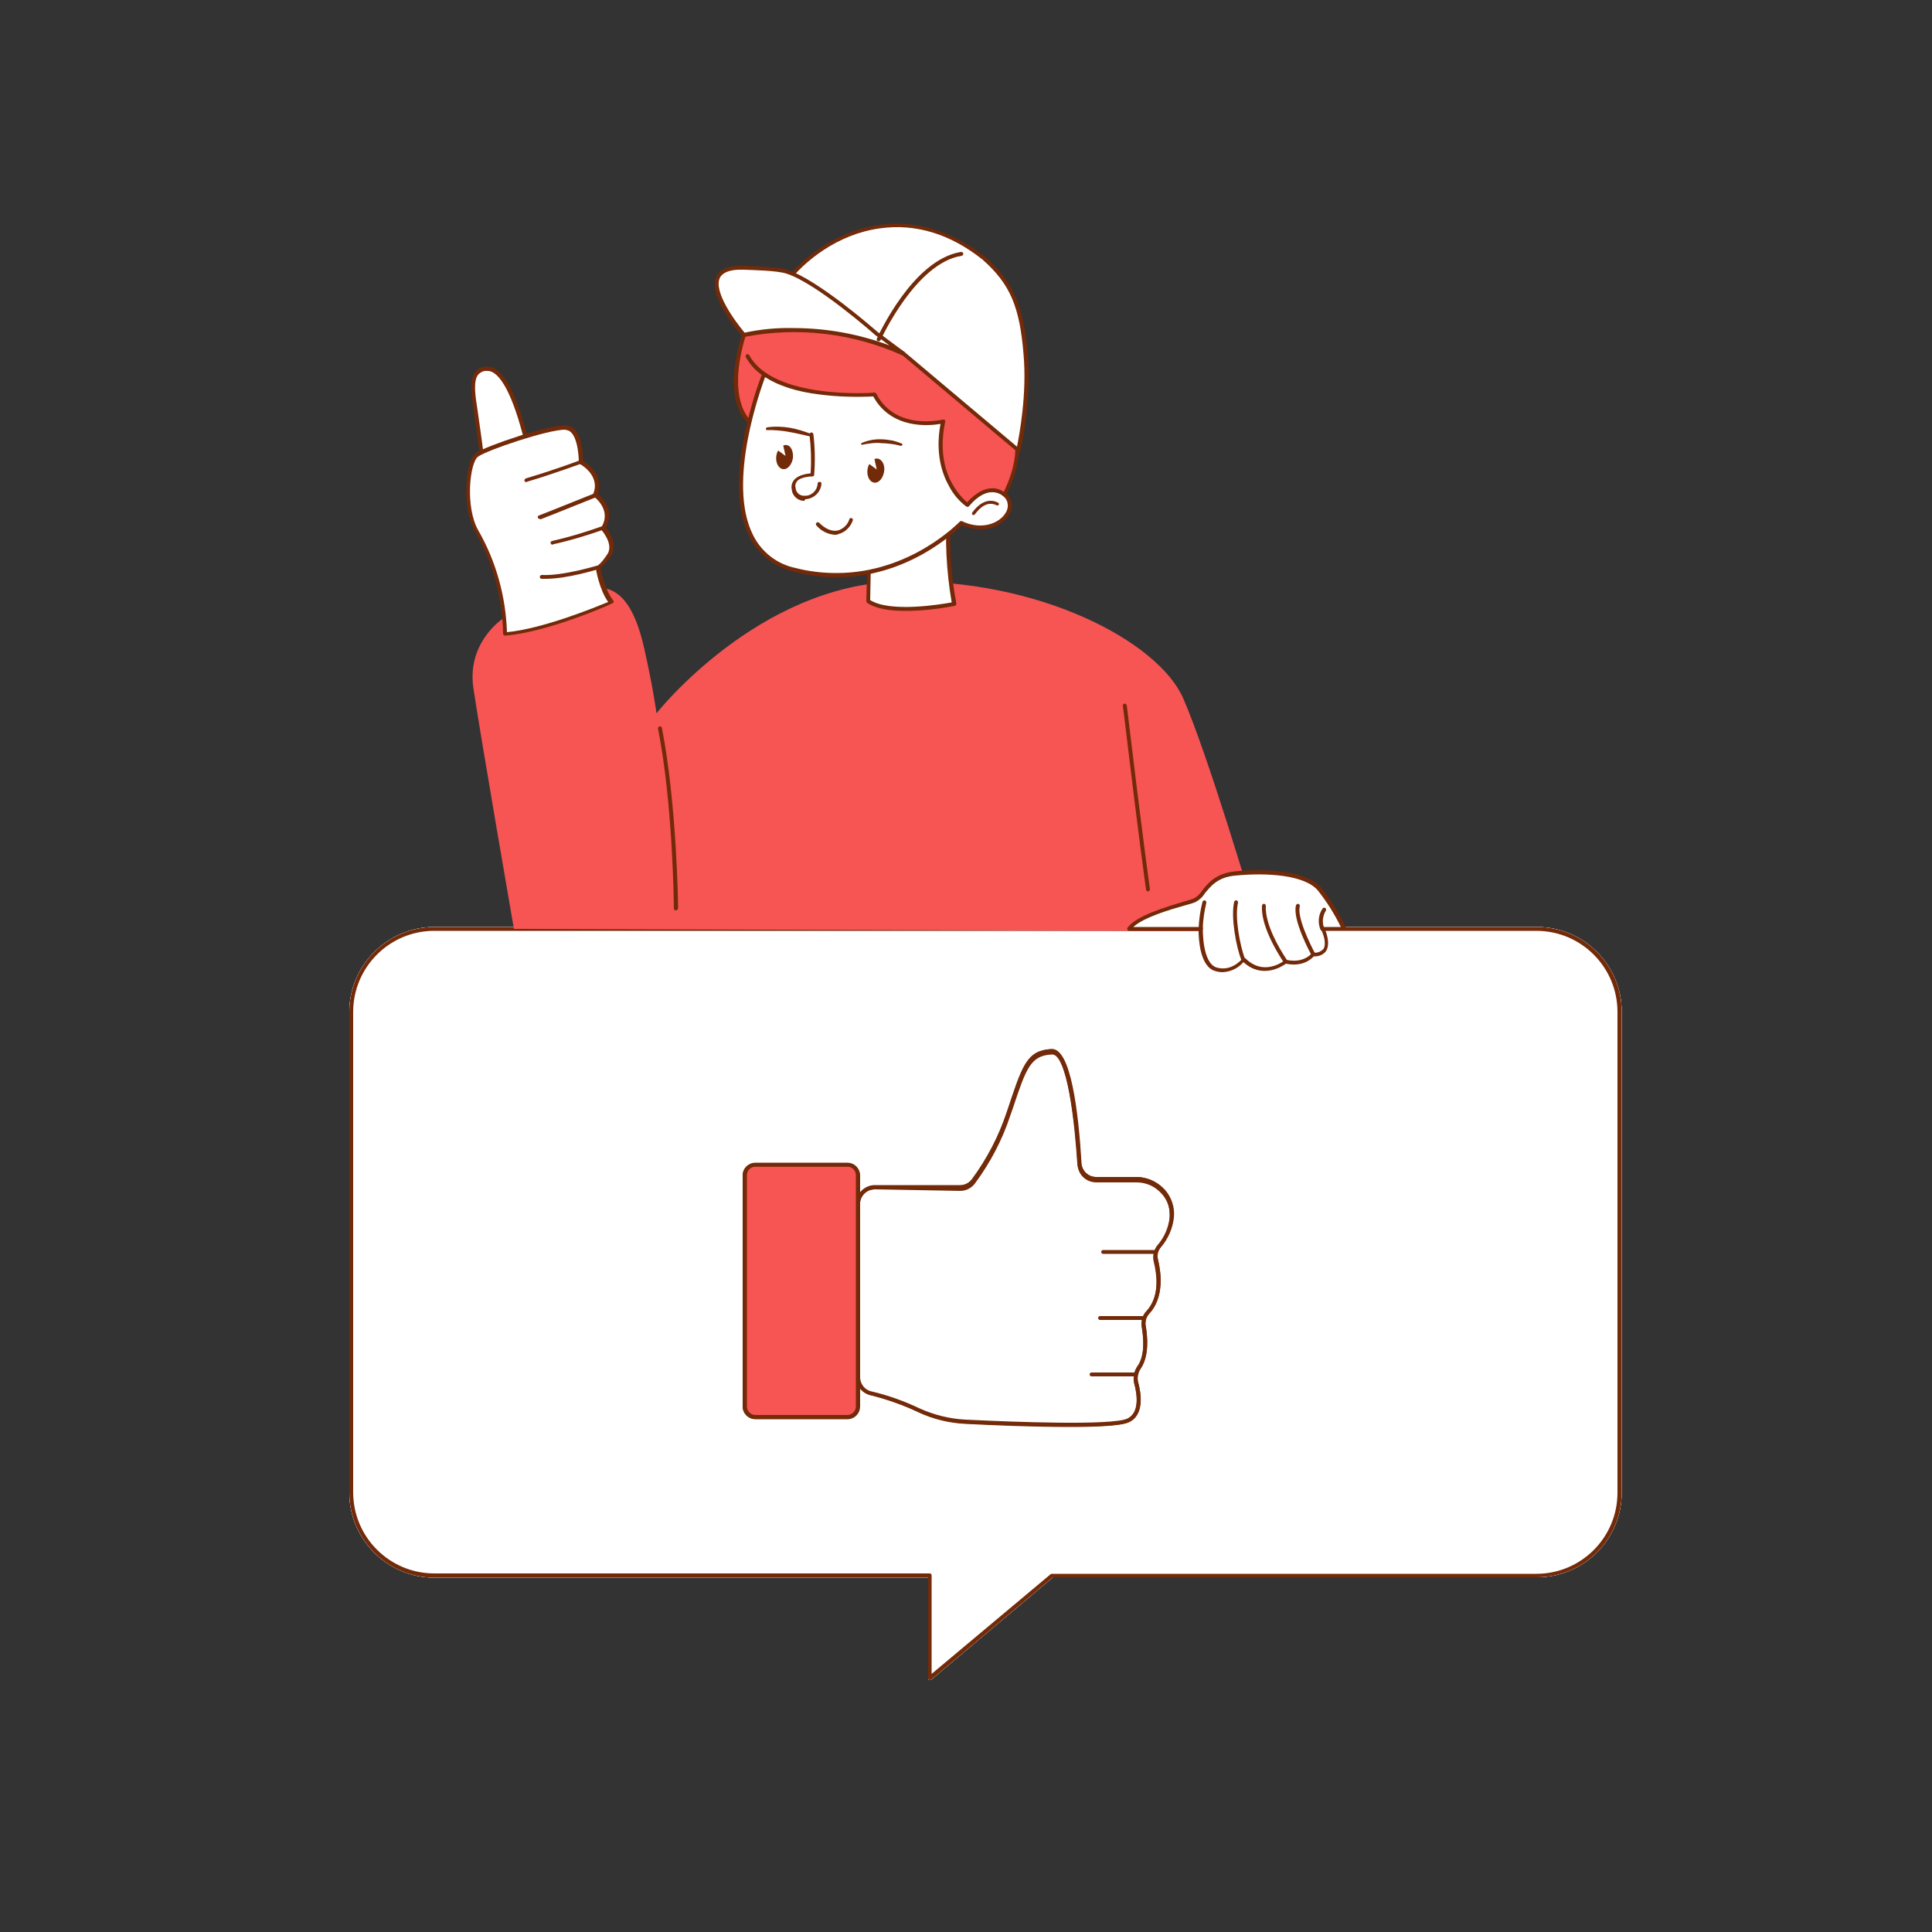 <svg transform="scale(1)" version="1.1" id="_x30_349_x5F_Like" xmlns="http://www.w3.org/2000/svg" xmlns:xlink="http://www.w3.org/1999/xlink" x="0px" y="0px" viewBox="0 0 500 500" xml:space="preserve" class="show_show__wrapper__graphic__5Waiy "><rect x="0" y="0" width="500" height="500" fill="#333333" stroke="none"/><title>React</title><style type="text/css">
	.st0{fill:#FFFFFF;}
	.st1{fill:#732A09;}
	.st2{fill:#F75454;}
	.st3{fill:none;stroke:#732A09;stroke-linecap:round;stroke-linejoin:round;}
	.st4{fill:none;}
</style><g id="thumbs-up-icon"><path class="st0" d="M240.7,434.8c-0.1,0-0.1,0-0.2,0c-0.2-0.1-0.3-0.3-0.3-0.5v-26H112.4c-12.1,0-22-9.9-22-22V261.9
		c0-12.1,9.9-22,22-22h285.3c12.2,0,22,9.8,22,22v124.3c0,12.2-9.8,22-22,22H272.5L241,434.7C240.9,434.7,240.8,434.8,240.7,434.8z"></path><path class="st0" d="M240.7,434.8c-0.1,0-0.1,0-0.2,0c-0.2-0.1-0.3-0.3-0.3-0.5v-26H112.4c-12.1,0-22-9.9-22-22V261.9
		c0-12.1,9.9-22,22-22h285.3c12.2,0,22,9.8,22,22v124.3c0,12.2-9.8,22-22,22H272.5L241,434.7C240.9,434.7,240.8,434.8,240.7,434.8z
		 M112.4,240.9c-11.6,0-21,9.4-21,21v124.3c0,11.6,9.4,21,21,21h128.2c0.3,0,0.5,0.2,0.5,0.5v25.5l30.8-25.8
		c0.1-0.1,0.2-0.1,0.3-0.1h125.4c11.6,0,21-9.4,21-21l0,0V261.9c0-11.6-9.4-21-21-21L112.4,240.9z"></path><g id="like_icon-2"><path class="st0" d="M195.5,301.4h23.8c1.5,0,2.8,1.2,2.8,2.8v59.8c0,1.5-1.2,2.8-2.8,2.8h-23.8c-1.5,0-2.8-1.2-2.8-2.8v-59.8
			C192.7,302.6,194,301.4,195.5,301.4z"></path><path class="st0" d="M219.2,367.2h-23.8c-1.8,0-3.2-1.5-3.2-3.2v-59.8c0-1.8,1.5-3.2,3.2-3.2h23.8c1.8,0,3.2,1.5,3.2,3.2V364
			C222.5,365.8,221,367.2,219.2,367.2z M195.5,301.9c-1.2,0-2.2,1-2.2,2.2l0,0V364c0,1.2,1,2.2,2.2,2.2l0,0h23.8
			c1.2,0,2.2-1,2.2-2.2l0,0v-59.9c0-1.2-1-2.2-2.2-2.2l0,0L195.5,301.9z"></path><path class="st0" d="M226.4,307.3h22.1c1.3,0,2.6-0.6,3.4-1.7c4-5.3,7-11.3,9.1-17.6c4-12,5-15.7,11.1-16c4.8-0.2,6.6,20.1,7.2,29
			c0.1,2.3,2,4.1,4.3,4.1h10.4c5.1,0,9.2,4.1,9.2,9.1c0,0.3,0,0.6,0,0.9c-0.3,2.7-1.4,5.3-3.2,7.4c-0.9,1-1.2,2.4-0.8,3.6
			c0.8,3.3,1.6,9.5-2.2,13.6c-0.9,0.9-1.2,2.2-1,3.5c0.5,2.8,0.9,7.6-1.2,10.6c-0.8,1.1-1.1,2.5-0.8,3.8c0.8,3,1.6,8.3-2.1,10
			c-4.1,1.9-29.7,0.9-42,0.3c-4.1-0.2-8.2-1.2-12-2.9c-4-1.9-8.1-3.4-12.4-4.4c-2-0.4-3.4-2.2-3.4-4.2v-44.7
			C222,309.2,223.9,307.3,226.4,307.3C226.3,307.3,226.3,307.3,226.4,307.3z"></path><path class="st0" d="M276.8,369.3c-8.7,0-19.3-0.4-26.9-0.8c-4.2-0.2-8.4-1.2-12.2-3c-4-1.9-8.1-3.3-12.3-4.4
			c-2.2-0.5-3.9-2.4-3.8-4.7v-44.8c0-2.7,2.2-4.9,4.8-4.9h0h22.1c1.2,0,2.3-0.6,3-1.5c3.9-5.3,7-11.2,9.1-17.4l0.6-1.7
			c3.6-10.7,4.8-14.3,11-14.6h0.1c4.8,0,6.8,16,7.6,29.5c0.1,2,1.8,3.6,3.8,3.6h10.4c2.8,0,5.4,1.2,7.3,3.2c1.8,2,2.7,4.7,2.4,7.3
			c-0.3,2.8-1.5,5.5-3.4,7.7c-0.7,0.9-1,2.1-0.7,3.2c0.8,3.5,1.6,9.9-2.3,14c-0.7,0.8-1.1,2-0.9,3.1c0.5,2.7,0.9,7.8-1.2,11
			c-0.7,1-1,2.2-0.8,3.4c0.9,3.2,1.7,8.8-2.4,10.6C290.2,369,284.1,369.3,276.8,369.3z M226.4,307.8c-2.1,0-3.8,1.7-3.9,3.9v44.8
			c0,1.8,1.2,3.4,3,3.8c4.3,1.1,8.5,2.6,12.5,4.5c3.7,1.7,7.7,2.7,11.8,2.9c23.7,1.1,38.9,1,41.8-0.3c3.5-1.6,2.7-6.6,1.9-9.4
			c-0.3-1.5,0-3,0.9-4.2c2-2.9,1.5-7.6,1.1-10.2c-0.3-1.4,0.1-2.9,1.1-3.9c3.6-3.8,2.8-9.9,2-13.1c-0.4-1.4,0-3,1-4.1
			c1.8-2,2.9-4.5,3.1-7.1c0.3-2.4-0.5-4.8-2.1-6.5c-1.7-1.9-4-2.9-6.5-2.9h-10.4c-2.6,0-4.7-2-4.8-4.5c-1.1-17.6-3.6-28.6-6.6-28.6
			h-0.1c-5.5,0.3-6.6,3.5-10.1,14l-0.6,1.7c-2.1,6.4-5.2,12.3-9.2,17.7c-0.9,1.2-2.3,1.9-3.8,1.9L226.4,307.8z"></path><path class="st0" d="M298.6,324.5h-13.1c-0.3,0-0.5-0.2-0.5-0.5s0.2-0.5,0.5-0.5h13.1c0.3,0,0.5,0.2,0.5,0.5
			S298.8,324.5,298.6,324.5z"></path><path class="st0" d="M295.9,341.6h-11.2c-0.3,0-0.5-0.2-0.5-0.5s0.2-0.5,0.5-0.5h11.2c0.3,0,0.5,0.2,0.5,0.5
			S296.2,341.6,295.9,341.6z"></path><path class="st0" d="M293.8,356.2h-11.3c-0.3,0-0.5-0.2-0.5-0.5s0.2-0.5,0.5-0.5h11.3c0.3,0,0.5,0.2,0.5,0.5
			S294,356.2,293.8,356.2z"></path><path class="st0" d="M195.5,301.4h23.8c1.5,0,2.8,1.2,2.8,2.8v59.8c0,1.5-1.2,2.8-2.8,2.8h-23.8c-1.5,0-2.8-1.2-2.8-2.8v-59.8
			C192.7,302.6,194,301.4,195.5,301.4z"></path><path class="st0" d="M219.2,367.2h-23.8c-1.8,0-3.2-1.5-3.2-3.2v-59.8c0-1.8,1.5-3.2,3.2-3.2h23.8c1.8,0,3.2,1.5,3.2,3.2V364
			C222.5,365.8,221,367.2,219.2,367.2z M195.5,301.9c-1.2,0-2.2,1-2.2,2.2l0,0V364c0,1.2,1,2.2,2.2,2.2l0,0h23.8
			c1.2,0,2.2-1,2.2-2.2l0,0v-59.9c0-1.2-1-2.2-2.2-2.2l0,0L195.5,301.9z"></path><path class="st0" d="M226.4,307.3h22.1c1.3,0,2.6-0.6,3.4-1.7c4-5.3,7-11.3,9.1-17.6c4-12,5-15.7,11.1-16c4.8-0.2,6.6,20.1,7.2,29
			c0.1,2.3,2,4.1,4.3,4.1h10.4c5.1,0,9.2,4.1,9.2,9.1c0,0.3,0,0.6,0,0.9c-0.3,2.7-1.4,5.3-3.2,7.4c-0.9,1-1.2,2.4-0.8,3.6
			c0.8,3.3,1.6,9.5-2.2,13.6c-0.9,0.9-1.2,2.2-1,3.5c0.5,2.8,0.9,7.6-1.2,10.6c-0.8,1.1-1.1,2.5-0.8,3.8c0.8,3,1.6,8.3-2.1,10
			c-4.1,1.9-29.7,0.9-42,0.3c-4.1-0.2-8.2-1.2-12-2.9c-4-1.9-8.1-3.4-12.4-4.4c-2-0.4-3.4-2.2-3.4-4.2v-44.7
			C222,309.2,223.9,307.3,226.4,307.3C226.3,307.3,226.3,307.3,226.4,307.3z"></path><path class="st0" d="M276.8,369.3c-8.7,0-19.3-0.4-26.9-0.8c-4.2-0.2-8.4-1.2-12.2-3c-4-1.9-8.1-3.3-12.3-4.4
			c-2.2-0.5-3.9-2.4-3.8-4.7v-44.8c0-2.7,2.2-4.9,4.8-4.9h0h22.1c1.2,0,2.3-0.6,3-1.5c3.9-5.3,7-11.2,9.1-17.4l0.6-1.7
			c3.6-10.7,4.8-14.3,11-14.6h0.1c4.8,0,6.8,16,7.6,29.5c0.1,2,1.8,3.6,3.8,3.6h10.4c2.8,0,5.4,1.2,7.3,3.2c1.8,2,2.7,4.7,2.4,7.3
			c-0.3,2.8-1.5,5.5-3.4,7.7c-0.7,0.9-1,2.1-0.7,3.2c0.8,3.5,1.6,9.9-2.3,14c-0.7,0.8-1.1,2-0.9,3.1c0.5,2.7,0.9,7.8-1.2,11
			c-0.7,1-1,2.2-0.8,3.4c0.9,3.2,1.7,8.8-2.4,10.6C290.2,369,284.1,369.3,276.8,369.3z M226.4,307.8c-2.1,0-3.8,1.7-3.9,3.9v44.8
			c0,1.8,1.2,3.4,3,3.8c4.3,1.1,8.5,2.6,12.5,4.5c3.7,1.7,7.7,2.7,11.8,2.9c23.7,1.1,38.9,1,41.8-0.3c3.5-1.6,2.7-6.6,1.9-9.4
			c-0.3-1.5,0-3,0.9-4.2c2-2.9,1.5-7.6,1.1-10.2c-0.3-1.4,0.1-2.9,1.1-3.9c3.6-3.8,2.8-9.9,2-13.1c-0.4-1.4,0-3,1-4.1
			c1.8-2,2.9-4.5,3.1-7.1c0.3-2.4-0.5-4.8-2.1-6.5c-1.7-1.9-4-2.9-6.5-2.9h-10.4c-2.6,0-4.7-2-4.8-4.5c-1.1-17.6-3.6-28.6-6.6-28.6
			h-0.1c-5.5,0.3-6.6,3.5-10.1,14l-0.6,1.7c-2.1,6.4-5.2,12.3-9.2,17.7c-0.9,1.2-2.3,1.9-3.8,1.9L226.4,307.8z"></path><path class="st0" d="M298.6,324.5h-13.1c-0.3,0-0.5-0.2-0.5-0.5s0.2-0.5,0.5-0.5h13.1c0.3,0,0.5,0.2,0.5,0.5
			S298.8,324.5,298.6,324.5z"></path><path class="st0" d="M295.9,341.6h-11.2c-0.3,0-0.5-0.2-0.5-0.5s0.2-0.5,0.5-0.5h11.2c0.3,0,0.5,0.2,0.5,0.5
			S296.2,341.6,295.9,341.6z"></path><path class="st0" d="M293.8,356.2h-11.3c-0.3,0-0.5-0.2-0.5-0.5s0.2-0.5,0.5-0.5h11.3c0.3,0,0.5,0.2,0.5,0.5
			S294,356.2,293.8,356.2z"></path><path class="st0" d="M195.5,301.4h23.8c1.5,0,2.8,1.2,2.8,2.8v59.8c0,1.5-1.2,2.8-2.8,2.8h-23.8c-1.5,0-2.8-1.2-2.8-2.8v-59.8
			C192.7,302.6,194,301.4,195.5,301.4z"></path><path class="st0" d="M219.2,367.2h-23.8c-1.8,0-3.2-1.5-3.2-3.2v-59.8c0-1.8,1.5-3.2,3.2-3.2h23.8c1.8,0,3.2,1.5,3.2,3.2V364
			C222.5,365.8,221,367.2,219.2,367.2z M195.5,301.9c-1.2,0-2.2,1-2.2,2.2l0,0V364c0,1.2,1,2.2,2.2,2.2l0,0h23.8
			c1.2,0,2.2-1,2.2-2.2l0,0v-59.9c0-1.2-1-2.2-2.2-2.2l0,0L195.5,301.9z"></path><path class="st0" d="M226.4,307.3h22.1c1.3,0,2.6-0.6,3.4-1.7c4-5.3,7-11.3,9.1-17.6c4-12,5-15.7,11.1-16c4.8-0.2,6.6,20.1,7.2,29
			c0.1,2.3,2,4.1,4.3,4.1h10.4c5.1,0,9.2,4.1,9.2,9.1c0,0.3,0,0.6,0,0.9c-0.3,2.7-1.4,5.3-3.2,7.4c-0.9,1-1.2,2.4-0.8,3.6
			c0.8,3.3,1.6,9.5-2.2,13.6c-0.9,0.9-1.2,2.2-1,3.5c0.5,2.8,0.9,7.6-1.2,10.6c-0.8,1.1-1.1,2.5-0.8,3.8c0.8,3,1.6,8.3-2.1,10
			c-4.1,1.9-29.7,0.9-42,0.3c-4.1-0.2-8.2-1.2-12-2.9c-4-1.9-8.1-3.4-12.4-4.4c-2-0.4-3.4-2.2-3.4-4.2v-44.7
			C222,309.2,223.9,307.3,226.4,307.3C226.3,307.3,226.3,307.3,226.4,307.3z"></path><path class="st0" d="M276.8,369.3c-8.7,0-19.3-0.4-26.9-0.8c-4.2-0.2-8.4-1.2-12.2-3c-4-1.9-8.1-3.3-12.3-4.4
			c-2.2-0.5-3.9-2.4-3.8-4.7v-44.8c0-2.7,2.2-4.9,4.8-4.9h0h22.1c1.2,0,2.3-0.6,3-1.5c3.9-5.3,7-11.2,9.1-17.4l0.6-1.7
			c3.6-10.7,4.8-14.3,11-14.6h0.1c4.8,0,6.8,16,7.6,29.5c0.1,2,1.8,3.6,3.8,3.6h10.4c2.8,0,5.4,1.2,7.3,3.2c1.8,2,2.7,4.7,2.4,7.3
			c-0.3,2.8-1.5,5.5-3.4,7.7c-0.7,0.9-1,2.1-0.7,3.2c0.8,3.5,1.6,9.9-2.3,14c-0.7,0.8-1.1,2-0.9,3.1c0.5,2.7,0.9,7.8-1.2,11
			c-0.7,1-1,2.2-0.8,3.4c0.9,3.2,1.7,8.8-2.4,10.6C290.2,369,284.1,369.3,276.8,369.3z M226.4,307.8c-2.1,0-3.8,1.7-3.9,3.9v44.8
			c0,1.8,1.2,3.4,3,3.8c4.3,1.1,8.5,2.6,12.5,4.5c3.7,1.7,7.7,2.7,11.8,2.9c23.7,1.1,38.9,1,41.8-0.3c3.5-1.6,2.7-6.6,1.9-9.4
			c-0.3-1.5,0-3,0.9-4.2c2-2.9,1.5-7.6,1.1-10.2c-0.3-1.4,0.1-2.9,1.1-3.9c3.6-3.8,2.8-9.9,2-13.1c-0.4-1.4,0-3,1-4.1
			c1.8-2,2.9-4.5,3.1-7.1c0.3-2.4-0.5-4.8-2.1-6.5c-1.7-1.9-4-2.9-6.5-2.9h-10.4c-2.6,0-4.7-2-4.8-4.5c-1.1-17.6-3.6-28.6-6.6-28.6
			h-0.1c-5.5,0.3-6.6,3.5-10.1,14l-0.6,1.7c-2.1,6.4-5.2,12.3-9.2,17.7c-0.9,1.2-2.3,1.9-3.8,1.9L226.4,307.8z"></path><path class="st0" d="M298.6,324.5h-13.1c-0.3,0-0.5-0.2-0.5-0.5s0.2-0.5,0.5-0.5h13.1c0.3,0,0.5,0.2,0.5,0.5
			S298.8,324.5,298.6,324.5z"></path><path class="st0" d="M295.9,341.6h-11.2c-0.3,0-0.5-0.2-0.5-0.5s0.2-0.5,0.5-0.5h11.2c0.3,0,0.5,0.2,0.5,0.5
			S296.2,341.6,295.9,341.6z"></path><path class="st0" d="M293.8,356.2h-11.3c-0.3,0-0.5-0.2-0.5-0.5s0.2-0.5,0.5-0.5h11.3c0.3,0,0.5,0.2,0.5,0.5
			S294,356.2,293.8,356.2z"></path></g><path class="st1" d="M240.7,434.8c-0.1,0-0.1,0-0.2,0c-0.2-0.1-0.3-0.3-0.3-0.5v-26H112.4c-12.1,0-22-9.9-22-22V261.9
		c0-12.1,9.9-22,22-22h285.3c12.2,0,22,9.8,22,22v124.3c0,12.2-9.8,22-22,22H272.5L241,434.7C240.9,434.7,240.8,434.8,240.7,434.8z
		 M112.4,240.9c-11.6,0-21,9.4-21,21v124.3c0,11.6,9.4,21,21,21h128.2c0.3,0,0.5,0.2,0.5,0.5v25.5l30.8-25.8
		c0.1-0.1,0.2-0.1,0.3-0.1h125.4c11.6,0,21-9.4,21-21l0,0V261.9c0-11.6-9.4-21-21-21L112.4,240.9z"></path><g id="like_icon-3"><path class="st0" d="M195.5,301.4h23.8c1.5,0,2.8,1.2,2.8,2.8v59.8c0,1.5-1.2,2.8-2.8,2.8h-23.8c-1.5,0-2.8-1.2-2.8-2.8v-59.8
			C192.7,302.6,194,301.4,195.5,301.4z"></path><path class="st0" d="M219.2,367.2h-23.8c-1.8,0-3.2-1.5-3.2-3.2v-59.8c0-1.8,1.5-3.2,3.2-3.2h23.8c1.8,0,3.2,1.5,3.2,3.2V364
			C222.5,365.8,221,367.2,219.2,367.2z M195.5,301.9c-1.2,0-2.2,1-2.2,2.2l0,0V364c0,1.2,1,2.2,2.2,2.2l0,0h23.8
			c1.2,0,2.2-1,2.2-2.2l0,0v-59.9c0-1.2-1-2.2-2.2-2.2l0,0L195.5,301.9z"></path><path class="st0" d="M226.4,307.3h22.1c1.3,0,2.6-0.6,3.4-1.7c4-5.3,7-11.3,9.1-17.6c4-12,5-15.7,11.1-16c4.8-0.2,6.6,20.1,7.2,29
			c0.1,2.3,2,4.1,4.3,4.1h10.4c5.1,0,9.2,4.1,9.2,9.1c0,0.3,0,0.6,0,0.9c-0.3,2.7-1.4,5.3-3.2,7.4c-0.9,1-1.2,2.4-0.8,3.6
			c0.8,3.3,1.6,9.5-2.2,13.6c-0.9,0.9-1.2,2.2-1,3.5c0.5,2.8,0.9,7.6-1.2,10.6c-0.8,1.1-1.1,2.5-0.8,3.8c0.8,3,1.6,8.3-2.1,10
			c-4.1,1.9-29.7,0.9-42,0.3c-4.1-0.2-8.2-1.2-12-2.9c-4-1.9-8.1-3.4-12.4-4.4c-2-0.4-3.4-2.2-3.4-4.2v-44.7
			C222,309.2,223.9,307.3,226.4,307.3C226.3,307.3,226.3,307.3,226.4,307.3z"></path><path class="st0" d="M276.8,369.3c-8.7,0-19.3-0.4-26.9-0.8c-4.2-0.2-8.4-1.2-12.2-3c-4-1.9-8.1-3.3-12.3-4.4
			c-2.2-0.5-3.9-2.4-3.8-4.7v-44.8c0-2.7,2.2-4.9,4.8-4.9h0h22.1c1.2,0,2.3-0.6,3-1.5c3.9-5.3,7-11.2,9.1-17.4l0.6-1.7
			c3.6-10.7,4.8-14.3,11-14.6h0.1c4.8,0,6.8,16,7.6,29.5c0.1,2,1.8,3.6,3.8,3.6h10.4c2.8,0,5.4,1.2,7.3,3.2c1.8,2,2.7,4.7,2.4,7.3
			c-0.3,2.8-1.5,5.5-3.4,7.7c-0.7,0.9-1,2.1-0.7,3.2c0.8,3.5,1.6,9.9-2.3,14c-0.7,0.8-1.1,2-0.9,3.1c0.5,2.7,0.9,7.8-1.2,11
			c-0.7,1-1,2.2-0.8,3.4c0.9,3.2,1.7,8.8-2.4,10.6C290.2,369,284.1,369.3,276.8,369.3z M226.4,307.8c-2.1,0-3.8,1.7-3.9,3.9v44.8
			c0,1.8,1.2,3.4,3,3.8c4.3,1.1,8.5,2.6,12.5,4.5c3.7,1.7,7.7,2.7,11.8,2.9c23.7,1.1,38.9,1,41.8-0.3c3.5-1.6,2.7-6.6,1.9-9.4
			c-0.3-1.5,0-3,0.9-4.2c2-2.9,1.5-7.6,1.1-10.2c-0.3-1.4,0.1-2.9,1.1-3.9c3.6-3.8,2.8-9.9,2-13.1c-0.4-1.4,0-3,1-4.1
			c1.8-2,2.9-4.5,3.1-7.1c0.3-2.4-0.5-4.8-2.1-6.5c-1.7-1.9-4-2.9-6.5-2.9h-10.4c-2.6,0-4.7-2-4.8-4.5c-1.1-17.6-3.6-28.6-6.6-28.6
			h-0.1c-5.5,0.3-6.6,3.5-10.1,14l-0.6,1.7c-2.1,6.4-5.2,12.3-9.2,17.7c-0.9,1.2-2.3,1.9-3.8,1.9L226.4,307.8z"></path><path class="st0" d="M298.6,324.5h-13.1c-0.3,0-0.5-0.2-0.5-0.5s0.2-0.5,0.5-0.5h13.1c0.3,0,0.5,0.2,0.5,0.5
			S298.8,324.5,298.6,324.5z"></path><path class="st0" d="M295.9,341.6h-11.2c-0.3,0-0.5-0.2-0.5-0.5s0.2-0.5,0.5-0.5h11.2c0.3,0,0.5,0.2,0.5,0.5
			S296.2,341.6,295.9,341.6z"></path><path class="st0" d="M293.8,356.2h-11.3c-0.3,0-0.5-0.2-0.5-0.5s0.2-0.5,0.5-0.5h11.3c0.3,0,0.5,0.2,0.5,0.5
			S294,356.2,293.8,356.2z"></path><path class="st2" d="M195.5,301.4h23.8c1.5,0,2.8,1.2,2.8,2.8v59.8c0,1.5-1.2,2.8-2.8,2.8h-23.8c-1.5,0-2.8-1.2-2.8-2.8v-59.8
			C192.7,302.6,194,301.4,195.5,301.4z"></path><path class="st1" d="M219.2,367.2h-23.8c-1.8,0-3.2-1.5-3.2-3.2v-59.8c0-1.8,1.5-3.2,3.2-3.2h23.8c1.8,0,3.2,1.5,3.2,3.2V364
			C222.5,365.8,221,367.2,219.2,367.2z M195.5,301.9c-1.2,0-2.2,1-2.2,2.2l0,0V364c0,1.2,1,2.2,2.2,2.2l0,0h23.8
			c1.2,0,2.2-1,2.2-2.2l0,0v-59.9c0-1.2-1-2.2-2.2-2.2l0,0L195.5,301.9z"></path><path class="st0" d="M226.4,307.3h22.1c1.3,0,2.6-0.6,3.4-1.7c4-5.3,7-11.3,9.1-17.6c4-12,5-15.7,11.1-16c4.8-0.2,6.6,20.1,7.2,29
			c0.1,2.3,2,4.1,4.3,4.1h10.4c5.1,0,9.2,4.1,9.2,9.1c0,0.3,0,0.6,0,0.9c-0.3,2.7-1.4,5.3-3.2,7.4c-0.9,1-1.2,2.4-0.8,3.6
			c0.8,3.3,1.6,9.5-2.2,13.6c-0.9,0.9-1.2,2.2-1,3.5c0.5,2.8,0.9,7.6-1.2,10.6c-0.8,1.1-1.1,2.5-0.8,3.8c0.8,3,1.6,8.3-2.1,10
			c-4.1,1.9-29.7,0.9-42,0.3c-4.1-0.2-8.2-1.2-12-2.9c-4-1.9-8.1-3.4-12.4-4.4c-2-0.4-3.4-2.2-3.4-4.2v-44.7
			C222,309.2,223.9,307.3,226.4,307.3C226.3,307.3,226.3,307.3,226.4,307.3z"></path><path class="st1" d="M276.8,369.3c-8.7,0-19.3-0.4-26.9-0.8c-4.2-0.2-8.4-1.2-12.2-3c-4-1.9-8.1-3.3-12.3-4.4
			c-2.2-0.5-3.9-2.4-3.8-4.7v-44.8c0-2.7,2.2-4.9,4.8-4.9h0h22.1c1.2,0,2.3-0.6,3-1.5c3.9-5.3,7-11.2,9.1-17.4l0.6-1.7
			c3.6-10.7,4.8-14.3,11-14.6h0.1c4.8,0,6.8,16,7.6,29.5c0.1,2,1.8,3.6,3.8,3.6h10.4c2.8,0,5.4,1.2,7.3,3.2c1.8,2,2.7,4.7,2.4,7.3
			c-0.3,2.8-1.5,5.5-3.4,7.7c-0.7,0.9-1,2.1-0.7,3.2c0.8,3.5,1.6,9.9-2.3,14c-0.7,0.8-1.1,2-0.9,3.1c0.5,2.7,0.9,7.8-1.2,11
			c-0.7,1-1,2.2-0.8,3.4c0.9,3.2,1.7,8.8-2.4,10.6C290.2,369,284.1,369.3,276.8,369.3z M226.4,307.8c-2.1,0-3.8,1.7-3.9,3.9v44.8
			c0,1.8,1.2,3.4,3,3.8c4.3,1.1,8.5,2.6,12.5,4.5c3.7,1.7,7.7,2.7,11.8,2.9c23.7,1.1,38.9,1,41.8-0.3c3.5-1.6,2.7-6.6,1.9-9.4
			c-0.3-1.5,0-3,0.9-4.2c2-2.9,1.5-7.6,1.1-10.2c-0.3-1.4,0.1-2.9,1.1-3.9c3.6-3.8,2.8-9.9,2-13.1c-0.4-1.4,0-3,1-4.1
			c1.8-2,2.9-4.5,3.1-7.1c0.3-2.4-0.5-4.8-2.1-6.5c-1.7-1.9-4-2.9-6.5-2.9h-10.4c-2.6,0-4.7-2-4.8-4.5c-1.1-17.6-3.6-28.6-6.6-28.6
			h-0.1c-5.5,0.3-6.6,3.5-10.1,14l-0.6,1.7c-2.1,6.4-5.2,12.3-9.2,17.7c-0.9,1.2-2.3,1.9-3.8,1.9L226.4,307.8z"></path><path class="st1" d="M298.6,324.5h-13.1c-0.3,0-0.5-0.2-0.5-0.5s0.2-0.5,0.5-0.5h13.1c0.3,0,0.5,0.2,0.5,0.5
			S298.8,324.5,298.6,324.5z"></path><path class="st1" d="M295.9,341.6h-11.2c-0.3,0-0.5-0.2-0.5-0.5s0.2-0.5,0.5-0.5h11.2c0.3,0,0.5,0.2,0.5,0.5
			S296.2,341.6,295.9,341.6z"></path><path class="st1" d="M293.8,356.2h-11.3c-0.3,0-0.5-0.2-0.5-0.5s0.2-0.5,0.5-0.5h11.3c0.3,0,0.5,0.2,0.5,0.5
			S294,356.2,293.8,356.2z"></path><path class="st3" d="M195.5,301.4h23.8c1.5,0,2.8,1.2,2.8,2.8v59.8c0,1.5-1.2,2.8-2.8,2.8h-23.8c-1.5,0-2.8-1.2-2.8-2.8v-59.8
			C192.7,302.6,194,301.4,195.5,301.4z"></path><path class="st4" d="M219.2,367.2h-23.8c-1.8,0-3.2-1.5-3.2-3.2v-59.8c0-1.8,1.5-3.2,3.2-3.2h23.8c1.8,0,3.2,1.5,3.2,3.2V364
			C222.5,365.8,221,367.2,219.2,367.2z M195.5,301.9c-1.2,0-2.2,1-2.2,2.2l0,0V364c0,1.2,1,2.2,2.2,2.2l0,0h23.8
			c1.2,0,2.2-1,2.2-2.2l0,0v-59.9c0-1.2-1-2.2-2.2-2.2l0,0L195.5,301.9z"></path><path class="st3" d="M226.4,307.3h22.1c1.3,0,2.6-0.6,3.4-1.7c4-5.3,7-11.3,9.1-17.6c4-12,5-15.7,11.1-16c4.8-0.2,6.6,20.1,7.2,29
			c0.1,2.3,2,4.1,4.3,4.1h10.4c5.1,0,9.2,4.1,9.2,9.1c0,0.3,0,0.6,0,0.9c-0.3,2.7-1.4,5.3-3.2,7.4c-0.9,1-1.2,2.4-0.8,3.6
			c0.8,3.3,1.6,9.5-2.2,13.6c-0.9,0.9-1.2,2.2-1,3.5c0.5,2.8,0.9,7.6-1.2,10.6c-0.8,1.1-1.1,2.5-0.8,3.8c0.8,3,1.6,8.3-2.1,10
			c-4.1,1.9-29.7,0.9-42,0.3c-4.1-0.2-8.2-1.2-12-2.9c-4-1.9-8.1-3.4-12.4-4.4c-2-0.4-3.4-2.2-3.4-4.2v-44.7
			C222,309.2,223.9,307.3,226.4,307.3C226.3,307.3,226.3,307.3,226.4,307.3z"></path><path class="st4" d="M276.8,369.3c-8.7,0-19.3-0.4-26.9-0.8c-4.2-0.2-8.4-1.2-12.2-3c-4-1.9-8.1-3.3-12.3-4.4
			c-2.2-0.5-3.9-2.4-3.8-4.7v-44.8c0-2.7,2.2-4.9,4.8-4.9h0h22.1c1.2,0,2.3-0.6,3-1.5c3.9-5.3,7-11.2,9.1-17.4l0.6-1.7
			c3.6-10.7,4.8-14.3,11-14.6h0.1c4.8,0,6.8,16,7.6,29.5c0.1,2,1.8,3.6,3.8,3.6h10.4c2.8,0,5.4,1.2,7.3,3.2c1.8,2,2.7,4.7,2.4,7.3
			c-0.3,2.8-1.5,5.5-3.4,7.7c-0.7,0.9-1,2.1-0.7,3.2c0.8,3.5,1.6,9.9-2.3,14c-0.7,0.8-1.1,2-0.9,3.1c0.5,2.7,0.9,7.8-1.2,11
			c-0.7,1-1,2.2-0.8,3.4c0.9,3.2,1.7,8.8-2.4,10.6C290.2,369,284.1,369.3,276.8,369.3z M226.4,307.8c-2.1,0-3.8,1.7-3.9,3.9v44.8
			c0,1.8,1.2,3.4,3,3.8c4.3,1.1,8.5,2.6,12.5,4.5c3.7,1.7,7.7,2.7,11.8,2.9c23.7,1.1,38.9,1,41.8-0.3c3.5-1.6,2.7-6.6,1.9-9.4
			c-0.3-1.5,0-3,0.9-4.2c2-2.9,1.5-7.6,1.1-10.2c-0.3-1.4,0.1-2.9,1.1-3.9c3.6-3.8,2.8-9.9,2-13.1c-0.4-1.4,0-3,1-4.1
			c1.8-2,2.9-4.5,3.1-7.1c0.3-2.4-0.5-4.8-2.1-6.5c-1.7-1.9-4-2.9-6.5-2.9h-10.4c-2.6,0-4.7-2-4.8-4.5c-1.1-17.6-3.6-28.6-6.6-28.6
			h-0.1c-5.5,0.3-6.6,3.5-10.1,14l-0.6,1.7c-2.1,6.4-5.2,12.3-9.2,17.7c-0.9,1.2-2.3,1.9-3.8,1.9L226.4,307.8z"></path><path class="st4" d="M298.6,324.5h-13.1c-0.3,0-0.5-0.2-0.5-0.5s0.2-0.5,0.5-0.5h13.1c0.3,0,0.5,0.2,0.5,0.5
			S298.8,324.5,298.6,324.5z"></path><path class="st4" d="M295.9,341.6h-11.2c-0.3,0-0.5-0.2-0.5-0.5s0.2-0.5,0.5-0.5h11.2c0.3,0,0.5,0.2,0.5,0.5
			S296.2,341.6,295.9,341.6z"></path><path class="st4" d="M293.8,356.2h-11.3c-0.3,0-0.5-0.2-0.5-0.5s0.2-0.5,0.5-0.5h11.3c0.3,0,0.5,0.2,0.5,0.5
			S294,356.2,293.8,356.2z"></path></g><path class="st4" d="M240.7,434.8c-0.1,0-0.1,0-0.2,0c-0.2-0.1-0.3-0.3-0.3-0.5v-26H112.4c-12.1,0-22-9.9-22-22V261.9
		c0-12.1,9.9-22,22-22h285.3c12.2,0,22,9.8,22,22v124.3c0,12.2-9.8,22-22,22H272.5L241,434.7C240.9,434.7,240.8,434.8,240.7,434.8z
		 M112.4,240.9c-11.6,0-21,9.4-21,21v124.3c0,11.6,9.4,21,21,21h128.2c0.3,0,0.5,0.2,0.5,0.5v25.5l30.8-25.8
		c0.1-0.1,0.2-0.1,0.3-0.1h125.4c11.6,0,21-9.4,21-21l0,0V261.9c0-11.6-9.4-21-21-21L112.4,240.9z"></path></g><g id="character-2"><path class="st2" d="M151.9,152.6c8.2-2.4,12.4,4.5,14.8,15.1s3.2,16.9,3.2,16.9s26.2-33.3,62.7-34.1s67.2,15.6,73.6,30.2
		s18,53.8,18,53.8v6.5L133,240.4c0,0-8.8-50.8-10.5-62.4s7.3-19.4,13.8-20.9S151.9,152.6,151.9,152.6z"></path><path class="st0" d="M292.1,240.4c2.6-3.7,14.3-6.5,16.9-7.4s3.1-6.3,10.5-7s18.1-0.3,21.8,4.1c2.5,3.2,4.6,6.6,6.3,10.2h-5.5
		c0,0,3.4,6.9-2.5,6.6c0,0-2.2,3-7.1,1.9c0,0-5.7,4.6-10.9-0.5c0,0-2.9,3.7-7.1,2.4s-4-10.5-4-10.5L292.1,240.4z"></path><path class="st1" d="M316.4,251.6c-0.6,0-1.3-0.1-1.9-0.3c-4-1.1-4.3-8.4-4.3-10.4h-18c-0.2,0-0.4-0.1-0.4-0.3
		c-0.1-0.2-0.1-0.4,0-0.5c2.2-3.1,10-5.4,14.7-6.8c1.1-0.3,2-0.6,2.5-0.8c0.9-0.5,1.6-1.2,2.1-2c1.5-1.9,3.5-4.5,8.6-5
		c8.4-0.8,18.7-0.1,22.3,4.3c2.5,3.2,4.6,6.7,6.4,10.3c0.1,0.1,0.1,0.3,0,0.5c-0.1,0.1-0.2,0.2-0.4,0.2H343c0.5,1.2,1.2,3.7,0.2,5.3
		c-0.7,1-2,1.5-3.2,1.4c-0.6,0.7-2.9,2.8-7.2,1.9c-1.1,0.8-6.2,4-11-0.4C320.4,250.6,318.5,251.5,316.4,251.6z M293.3,239.9h17.5
		c0.1,0,0.3,0.1,0.4,0.1c0.1,0.1,0.1,0.2,0.1,0.4c0,0.1-0.2,8.9,3.6,10s6.5-2.1,6.6-2.3c0.1-0.1,0.2-0.2,0.4-0.2
		c0.1,0,0.3,0,0.4,0.1c4.8,4.8,10,0.7,10.2,0.5c0.1-0.1,0.3-0.1,0.4-0.1c4.5,1,6.5-1.6,6.6-1.7c0.1-0.1,0.3-0.2,0.4-0.2
		c1,0.2,1.9-0.2,2.6-0.9c0.9-1.4-0.1-4.1-0.6-5c-0.1-0.2-0.1-0.3,0-0.5c0.1-0.1,0.3-0.2,0.4-0.2h4.7c-1.6-3.3-3.6-6.5-5.9-9.4
		c-3.4-4.1-13.3-4.7-21.4-3.9c-4.6,0.4-6.4,2.8-7.9,4.6c-0.6,1-1.5,1.8-2.5,2.3c-0.5,0.2-1.4,0.5-2.6,0.8
		C302.8,235.4,296,237.4,293.3,239.9z"></path><path class="st1" d="M339.8,247.5c-0.2,0-0.4-0.1-0.4-0.3c-0.2-0.4-5-9.2-4-12.9c0.1-0.3,0.4-0.4,0.6-0.4c0.3,0.1,0.4,0.4,0.4,0.6
		c-0.8,2.8,2.6,9.7,3.9,12.2c0.1,0.2,0,0.5-0.2,0.7c0,0,0,0,0,0C340,247.5,339.9,247.5,339.8,247.5z"></path><path class="st1" d="M332.7,249.4c-0.2,0-0.3-0.1-0.4-0.2c-0.2-0.4-6.1-8.8-5.7-14.8c0-0.3,0.3-0.5,0.5-0.5c0.3,0,0.5,0.3,0.5,0.5
		c0,0,0,0,0,0c-0.4,5.7,5.5,14.1,5.5,14.1c0.2,0.2,0.1,0.5-0.1,0.7c0,0,0,0,0,0C332.9,249.4,332.8,249.5,332.7,249.4z"></path><path class="st1" d="M321.8,248.9c-0.2,0-0.4-0.1-0.5-0.3c-1.4-3.6-2.8-11.2-1.9-15.2c0.1-0.3,0.3-0.4,0.6-0.4
		c0.3,0.1,0.4,0.3,0.4,0.6l0,0c-0.9,3.8,0.5,11.1,1.8,14.6c0.1,0.3,0,0.5-0.3,0.6C321.9,248.9,321.8,248.9,321.8,248.9z"></path><path class="st1" d="M310.7,240.9L310.7,240.9c-0.3,0-0.5-0.2-0.5-0.5c0,0,0,0,0,0c0.1-2.4,0.4-4.7,1-7c0.1-0.3,0.4-0.4,0.6-0.4
		c0.3,0.1,0.4,0.4,0.4,0.6l0,0c-0.5,2.2-0.9,4.5-0.9,6.7C311.3,240.7,311.1,240.9,310.7,240.9C310.8,240.9,310.7,240.9,310.7,240.9z
		"></path><path class="st0" d="M342.2,240.4c-0.6-1.7-0.4-3.5,0.5-5"></path><path class="st1" d="M342.2,240.9c-0.2,0-0.4-0.1-0.5-0.4c-0.7-1.8-0.5-3.8,0.6-5.4c0.2-0.2,0.5-0.3,0.7-0.1s0.3,0.5,0.1,0.7
		c0,0,0,0,0,0c-0.8,1.4-1,3-0.4,4.5c0.1,0.3-0.1,0.5-0.3,0.6L342.2,240.9z"></path><path class="st0" d="M136.3,114.3c-1.9-7.8-5.4-18.8-10.1-18.8s-4,5.1-3.1,10.8s1.9,14.3,1.9,14.3L136.3,114.3z"></path><path class="st1" d="M125,121.1c-0.1,0-0.2,0-0.2-0.1c-0.1-0.1-0.3-0.2-0.3-0.4c0-0.1-1-8.7-1.9-14.3c-0.6-4.2-1.2-8.2,0.5-10.2
		c0.8-0.9,2-1.3,3.1-1.2c3.9,0,7.4,6.5,10.6,19.2c0,0.2,0,0.4-0.2,0.6l-11.3,6.3C125.2,121.1,125.1,121.1,125,121.1z M126.2,96
		c-0.9-0.1-1.7,0.2-2.4,0.9c-1.4,1.6-0.8,5.6-0.2,9.3c0.7,4.7,1.6,11.4,1.8,13.6l10.3-5.7C132.8,102.4,129.4,96,126.2,96z"></path><path class="st0" d="M130.7,164c-0.1-9.3-2.7-18.5-7.3-26.6c-3.5-6-2.5-18,0-19.7s19.4-7.4,23.2-7s3.6,8.9,3.6,8.9s5.9,3.2,3.7,8.5
		c0,0,5.1,3.6,2,8.6c0,0,3.5,4,1.6,6.9s-2.9,3.2-2.9,3.2s1,6,3.5,9.1C158.2,155.9,141.5,163.1,130.7,164z"></path><path class="st1" d="M130.7,164.5c-0.1,0-0.2,0-0.3-0.1c-0.1-0.1-0.2-0.2-0.2-0.4c-0.2-9.3-2.6-18.3-7.2-26.4
		c-1.6-2.8-2.5-7-2.3-11.7c0.1-3.3,0.8-7.5,2.5-8.7c2.4-1.7,19.5-7.6,23.6-7.1c3.8,0.4,4.1,7.6,4.1,9.1c1.1,0.7,5.5,3.9,3.8,8.6
		c1.1,0.9,4.5,4.3,2.1,8.7c0.8,1,3.2,4.4,1.4,7.2c-0.7,1.2-1.7,2.3-2.8,3.2c0.2,1.3,1.3,6,3.3,8.5c0.1,0.1,0.1,0.3,0.1,0.4
		c0,0.2-0.1,0.3-0.3,0.3C158.2,156.4,141.5,163.7,130.7,164.5L130.7,164.5z M131.2,164L131.2,164z M146.2,111.2
		c-4.4,0-20,5.2-22.5,7c-2.1,1.5-3.4,13,0.1,19.1c4.6,8,7.1,17.1,7.4,26.3c9.5-0.9,23.2-6.6,26.2-7.8c-2.3-3.2-3.2-8.5-3.2-8.8
		c0-0.3,0.1-0.5,0.4-0.6l0,0c0,0,0.9-0.4,2.6-3s-1.5-6.2-1.6-6.3c-0.1-0.2-0.1-0.4,0-0.6c2.8-4.5-1.7-7.8-1.9-8
		c-0.2-0.1-0.3-0.4-0.2-0.6c2-4.8-3.2-7.7-3.4-7.8c-0.2-0.1-0.3-0.3-0.3-0.4c0-2.2-0.5-8.1-3.2-8.4L146.2,111.2z"></path><path class="st1" d="M141.2,149.8c-0.4,0-0.7,0-1,0c-0.3,0-0.5-0.2-0.5-0.5c0,0,0,0,0,0c0-0.3,0.3-0.5,0.5-0.5
		c5.4,0.3,14.2-2.4,14.3-2.4c0.3-0.1,0.5,0.1,0.6,0.3c0.1,0.3-0.1,0.5-0.3,0.6C154.5,147.4,146.8,149.8,141.2,149.8z"></path><path class="st1" d="M143,141c-0.2,0-0.4-0.2-0.5-0.4c-0.1-0.3,0.1-0.5,0.4-0.6c0,0,0,0,0,0c4.4-1,8.7-2.3,12.9-3.8
		c0.3-0.1,0.5,0,0.6,0.3c0.1,0.3,0,0.5-0.3,0.6c0,0,0,0,0,0c-4.3,1.5-8.6,2.8-13.1,3.8H143z"></path><path class="st1" d="M139.7,134.3c-0.2,0-0.4-0.1-0.5-0.3c-0.1-0.3,0-0.5,0.3-0.6c0,0,0,0,0,0c4.9-1.9,14.2-5.7,14.3-5.7
		c0.3-0.1,0.6,0,0.7,0.3c0.1,0.3,0,0.6-0.3,0.7c-0.1,0-9.4,3.8-14.3,5.7C139.8,134.3,139.7,134.3,139.7,134.3z"></path><path class="st1" d="M136.3,124.8c-0.3,0-0.5-0.2-0.6-0.4c0-0.3,0.2-0.5,0.4-0.6c6.8-2,13.9-4.6,14-4.7c0.3-0.1,0.5,0,0.6,0.3
		c0.1,0.3,0,0.5-0.3,0.6c0,0,0,0,0,0c-0.1,0-7.3,2.7-14.1,4.7L136.3,124.8z"></path><path class="st1" d="M174.9,235.6c-0.3,0-0.5-0.2-0.5-0.5c0-0.3-0.2-26.8-4.1-46.5c-0.1-0.3,0.1-0.5,0.4-0.6c0,0,0,0,0,0
		c0.3-0.1,0.5,0.1,0.6,0.4c0,0,0,0,0,0c3.9,19.9,4.2,46.5,4.2,46.7C175.4,235.4,175.2,235.6,174.9,235.6z"></path><path class="st1" d="M297.1,230.7c-0.2,0-0.5-0.2-0.5-0.4c0-0.1-1.7-11.7-6-47.7c0-0.3,0.2-0.5,0.4-0.5c0,0,0,0,0,0
		c0.3,0,0.5,0.2,0.6,0.4c0,0,0,0,0,0c4.3,35.9,6,47.5,6,47.6C297.6,230.4,297.5,230.6,297.1,230.7L297.1,230.7z"></path><path class="st0" d="M245.7,130.6c-0.8,8.6-0.4,17.2,1.2,25.7c0,0-16.4,3.4-22.2-0.7l0.4-15.7L245.7,130.6z"></path><path class="st1" d="M234.3,158.1c-3.8,0-7.6-0.5-9.9-2.1c-0.1-0.1-0.2-0.3-0.2-0.4l0.4-15.7c0-0.2,0.1-0.4,0.3-0.4l20.7-9.3
		c0.2-0.1,0.3-0.1,0.5,0.1c0.1,0.1,0.2,0.3,0.2,0.4c-0.8,8.5-0.4,17.1,1.2,25.5c0,0.1,0,0.3-0.1,0.4c-0.1,0.1-0.2,0.2-0.3,0.2
		C242.8,157.6,238.6,158.1,234.3,158.1z M225.2,155.3c5.2,3.3,18.4,1.1,21.1,0.6c-1.4-8.1-1.8-16.3-1.2-24.5l-19.6,8.8L225.2,155.3z
		"></path><path class="st2" d="M259.9,128.1c11.1-22.6-9.1-25.8-9.1-25.8s3.6-10-4-16s-16.1-3-24.3-10.2s-24.6-6.9-29.9,10.5
		s1.4,22.5,1.4,22.5l31.2,20l23.7,4.2L259.9,128.1z"></path><path class="st1" d="M248.8,133.8L248.8,133.8l-23.8-4.2c-0.1,0-0.1,0-0.2-0.1l-31.2-20c-0.3-0.2-7-5.5-1.6-23
		c2.3-7.6,7-12.7,13.3-14.5c6.1-1.7,12.6-0.2,17.4,3.8c4.2,3.7,8.6,4.6,12.8,5.5c3.8,0.8,7.8,1.7,11.5,4.6c6.8,5.3,5,13.7,4.4,16
		c1.9,0.4,8,2.2,10.8,7.7c2.5,4.8,1.9,11.1-1.9,18.7c-0.1,0.1-0.1,0.2-0.2,0.2l-11.1,5.1C248.9,133.7,248.9,133.7,248.8,133.8z
		 M225.3,128.6l23.5,4.1l10.8-5c3.5-7.2,4.1-13.2,1.8-17.7c-3.1-6-10.6-7.3-10.7-7.3c-0.1,0-0.3-0.1-0.4-0.2c-0.1-0.1-0.1-0.3,0-0.4
		c0-0.1,3.4-9.7-3.9-15.4c-3.5-2.8-7.2-3.6-11.1-4.4c-4.3-1-8.8-1.9-13.2-5.8c-4.6-3.9-10.7-5.2-16.5-3.6c-6,1.7-10.4,6.6-12.6,13.9
		c-5.1,16.8,1.2,21.9,1.2,21.9L225.3,128.6z M259.9,128.1L259.9,128.1z"></path><path class="st0" d="M197.6,97.3c0,0-17.6,43.9,8.2,50.3s43-12.1,43-12.1c8.6,4.1,15.7-3.6,11.1-7.3s-9.6,2.7-9.6,2.7
		s-9.5-6.4-6.3-21.6c0,0-12.4,3.2-17.7-7c0,0-26.4,2-32.8-10"></path><path class="st1" d="M216.5,149.4c-3.7,0-7.3-0.5-10.8-1.4c-5.1-1.1-9.3-4.4-11.7-9c-3.2-6.2-3.6-15.2-1.3-26.6
		c1.1-5.2,2.5-10.3,4.4-15.3c0,0,0,0,0-0.1c-1.7-1.2-3.1-2.8-4.1-4.6c-0.1-0.2,0-0.5,0.2-0.7c0.2-0.1,0.5,0,0.7,0.2c0,0,0,0,0,0
		c6.2,11.6,32.1,9.8,32.4,9.7c0.2,0,0.4,0.1,0.5,0.3c5,9.7,17,6.7,17.2,6.7c0.2,0,0.3,0,0.5,0.1c0.1,0.1,0.2,0.3,0.1,0.5
		c-1.6,7.7,0.1,13,1.9,16.1c1,1.8,2.3,3.4,3.8,4.7c0.8-0.9,3.1-3.3,5.9-3.6c1.5-0.2,2.9,0.3,4,1.2c1.8,1.3,2.2,3.9,0.9,5.7
		c-1.9,3.1-6.8,5-12.2,2.6C247,137.9,234.7,149.4,216.5,149.4z M198,97.6c-0.8,2.2-10.1,27.1-3.1,40.9c2.2,4.4,6.2,7.5,11,8.5
		c3.5,0.9,7,1.3,10.6,1.3c19.3,0,31.7-13.2,31.9-13.3c0.2-0.2,0.4-0.2,0.6-0.1c5.3,2.5,9.8,0.3,11.2-2.1c1-1.4,0.8-3.4-0.6-4.4
		c0,0,0,0,0,0c-0.9-0.8-2.1-1.1-3.3-1c-3,0.3-5.5,3.6-5.5,3.6c-0.2,0.2-0.5,0.2-0.7,0.1c-1.9-1.4-3.4-3.2-4.5-5.3
		c-1.8-3.2-3.6-8.5-2.2-16.1c-2.8,0.5-12.7,1.5-17.4-7.1c-4.6,0.2-9.2,0.1-13.8-0.5C206.2,101.4,201.4,99.8,198,97.6z"></path><path class="st1" d="M251.9,133.3c-0.1,0-0.1,0-0.2-0.1c-0.2-0.1-0.2-0.3-0.1-0.5c0,0,0,0,0,0c0,0,2.9-4.6,6.7-2.6
		c0.2,0.1,0.3,0.3,0.2,0.5c-0.1,0.2-0.3,0.2-0.5,0.2c-3.2-1.7-5.6,2.3-5.7,2.3C252.1,133.3,252,133.3,251.9,133.3z"></path><path class="st1" d="M223.1,114.6c1.7-0.7,3.4-1,5.2-0.9c0.9,0,1.8,0.2,2.6,0.3c0.9,0.2,1.7,0.5,2.5,0.8c0.1,0.1,0.2,0.2,0.1,0.4
		c0,0,0,0,0,0c-0.1,0.1-0.2,0.2-0.3,0.2l0,0c-0.8-0.2-1.6-0.4-2.5-0.5c-0.8-0.1-1.6-0.2-2.5-0.2c-0.8-0.1-1.7-0.1-2.5,0
		c-0.8,0.1-1.7,0.2-2.5,0.4l0,0c-0.1,0-0.3,0-0.4-0.2C222.9,114.8,223,114.6,223.1,114.6L223.1,114.6L223.1,114.6z"></path><path class="st1" d="M198.5,110.6c2-0.3,4-0.2,5.9,0.1c1,0.2,1.9,0.4,2.9,0.7c0.9,0.3,1.9,0.6,2.8,1c0.1,0.1,0.2,0.3,0.1,0.4
		c-0.1,0.1-0.2,0.2-0.3,0.2c-1.9-0.4-3.8-0.9-5.6-1.2c-1-0.2-1.9-0.3-2.9-0.4s-1.9-0.1-2.9-0.1l0,0c-0.2,0-0.3-0.1-0.3-0.3
		C198.3,110.7,198.4,110.6,198.5,110.6z"></path><path class="st1" d="M208.2,129.6c-1.7,0.1-3.2-1.3-3.3-3c-0.2-0.9,0.1-1.8,0.7-2.5c1.1-1.2,3.2-1.5,4.2-1.6
		c0.2-3.3,0.1-6.7-0.3-10c0-0.3,0.2-0.5,0.4-0.6c0.3,0,0.5,0.2,0.6,0.4c0.4,3.5,0.5,7.1,0.2,10.6c0,0.3-0.2,0.4-0.5,0.4
		c0,0-2.8,0-3.9,1.2c-0.4,0.5-0.6,1.1-0.4,1.7c0,1.2,1.1,2.2,2.3,2.1c0.1,0,0.1,0,0.2,0c1.7,0,3.1-1.4,3.2-3.1
		c0-0.3,0.2-0.5,0.5-0.5c0,0,0,0,0,0c0.3,0,0.5,0.2,0.5,0.5c0,0,0,0,0,0c-0.2,2.2-2,3.9-4.2,4L208.2,129.6z"></path><path class="st1" d="M228.8,122.1c-0.3,1.7-1.4,3-2.6,2.8s-1.9-1.7-1.7-3.4c0.1-0.5,0.2-1,0.5-1.4l1.9,1.4l-0.6-2.7
		c0.3-0.1,0.6-0.2,0.9-0.1C228.3,118.9,229.1,120.4,228.8,122.1z"></path><path class="st1" d="M205.2,118.6c-0.3,1.7-1.4,3-2.6,2.8s-1.9-1.7-1.7-3.4c0.1-0.5,0.2-1,0.5-1.4l1.9,1.4l-0.6-2.7
		c0.3-0.1,0.6-0.2,0.9-0.1C204.7,115.3,205.4,116.9,205.2,118.6z"></path><path class="st1" d="M216.1,138.4c-1.9-0.1-3.6-1-4.8-2.4c-0.2-0.2-0.2-0.5,0-0.7c0.2-0.2,0.5-0.2,0.7,0c0,0,0,0,0,0
		c1.6,1.6,3.3,2.3,4.8,2c1.4-0.4,2.6-1.5,3-2.9c0.1-0.3,0.4-0.4,0.6-0.3c0,0,0,0,0,0c0.3,0.1,0.4,0.4,0.3,0.6
		c-0.6,1.7-2,3.1-3.7,3.5C216.7,138.4,216.4,138.4,216.1,138.4z"></path><path class="st0" d="M202.7,73.8c7.9,2.5,14.1,6.6,24.8,14c0.5,0,6.4,3.7,6.4,3.7l29.7,25c0,0,2.9-12.6,1.9-24.8s-3.4-18.3-10.8-25
		C232.4,49.3,211,62.2,202.7,73.8z"></path><path class="st1" d="M263.5,117c-0.1,0-0.2,0-0.3-0.1l-29.7-25c-2-1.3-4-2.5-6.1-3.6c-0.1,0-0.1,0-0.2-0.1
		c-10.4-7.2-16.7-11.4-24.6-13.9c-0.2-0.1-0.3-0.2-0.3-0.3c-0.1-0.2,0-0.3,0.1-0.4c4.6-6.4,13.6-13.8,25.2-15.4
		c9.5-1.3,18.7,1.5,27.4,8.3c7.3,6.5,9.9,12.7,11,25.3c1,12.1-1.9,24.8-1.9,24.9c0,0.2-0.2,0.3-0.3,0.4
		C263.6,117,263.6,117,263.5,117z M227.7,87.3c0.5,0.2,1.8,0.8,6.4,3.8l29.1,24.5c0.6-3,2.6-13.6,1.7-23.8
		c-1-12.5-3.5-18.3-10.6-24.6c-8.4-6.7-17.4-9.4-26.6-8.1c-10.9,1.5-19.5,8.4-24.1,14.4C211.3,76.1,217.5,80.2,227.7,87.3
		L227.7,87.3z"></path><path class="st0" d="M192.5,86.6c13.9-2.7,28.4-1,41.3,4.9l-7.1-5.2c0,0-15.3-13.5-23.2-16c-2.7-0.8-9.4-1-11.5-1
		C177,68.9,192.5,86.6,192.5,86.6z"></path><path class="st1" d="M233.8,92c-0.1,0-0.1,0-0.2,0c-12.8-5.8-27.2-7.5-41-4.8c-0.2,0-0.4,0-0.5-0.2c-0.4-0.4-9.1-10.4-6.7-15.5
		c0.9-1.9,3.2-2.8,6.7-2.7h0.4c2.6,0.1,8.6,0.2,11.2,1c7.9,2.5,22.7,15.5,23.4,16.1l7,5.2c0.2,0.2,0.3,0.5,0.1,0.7
		C234.1,91.9,234,92,233.8,92L233.8,92z M205.3,84.9c8.5,0,16.9,1.5,24.9,4.5l-3.7-2.7c-0.2-0.2-15.3-13.5-23-15.9
		c-2.5-0.8-8.7-0.9-11-1h-0.4c-3.1-0.1-5.1,0.7-5.8,2.1c-1.7,3.6,3.9,11.2,6.4,14.2C196.8,85.2,201.1,84.8,205.3,84.9L205.3,84.9z"></path><path class="st1" d="M227.4,88.3c-0.1,0-0.1,0-0.2,0c-0.2-0.1-0.4-0.4-0.3-0.6c0,0,0,0,0,0c0.4-0.8,9.3-20.5,21.8-22.5
		c0.3,0,0.5,0.1,0.6,0.4c0,0.3-0.1,0.5-0.4,0.6c0,0,0,0,0,0C237,68,228,87.8,227.9,88C227.8,88.2,227.6,88.3,227.4,88.3z"></path></g></svg>